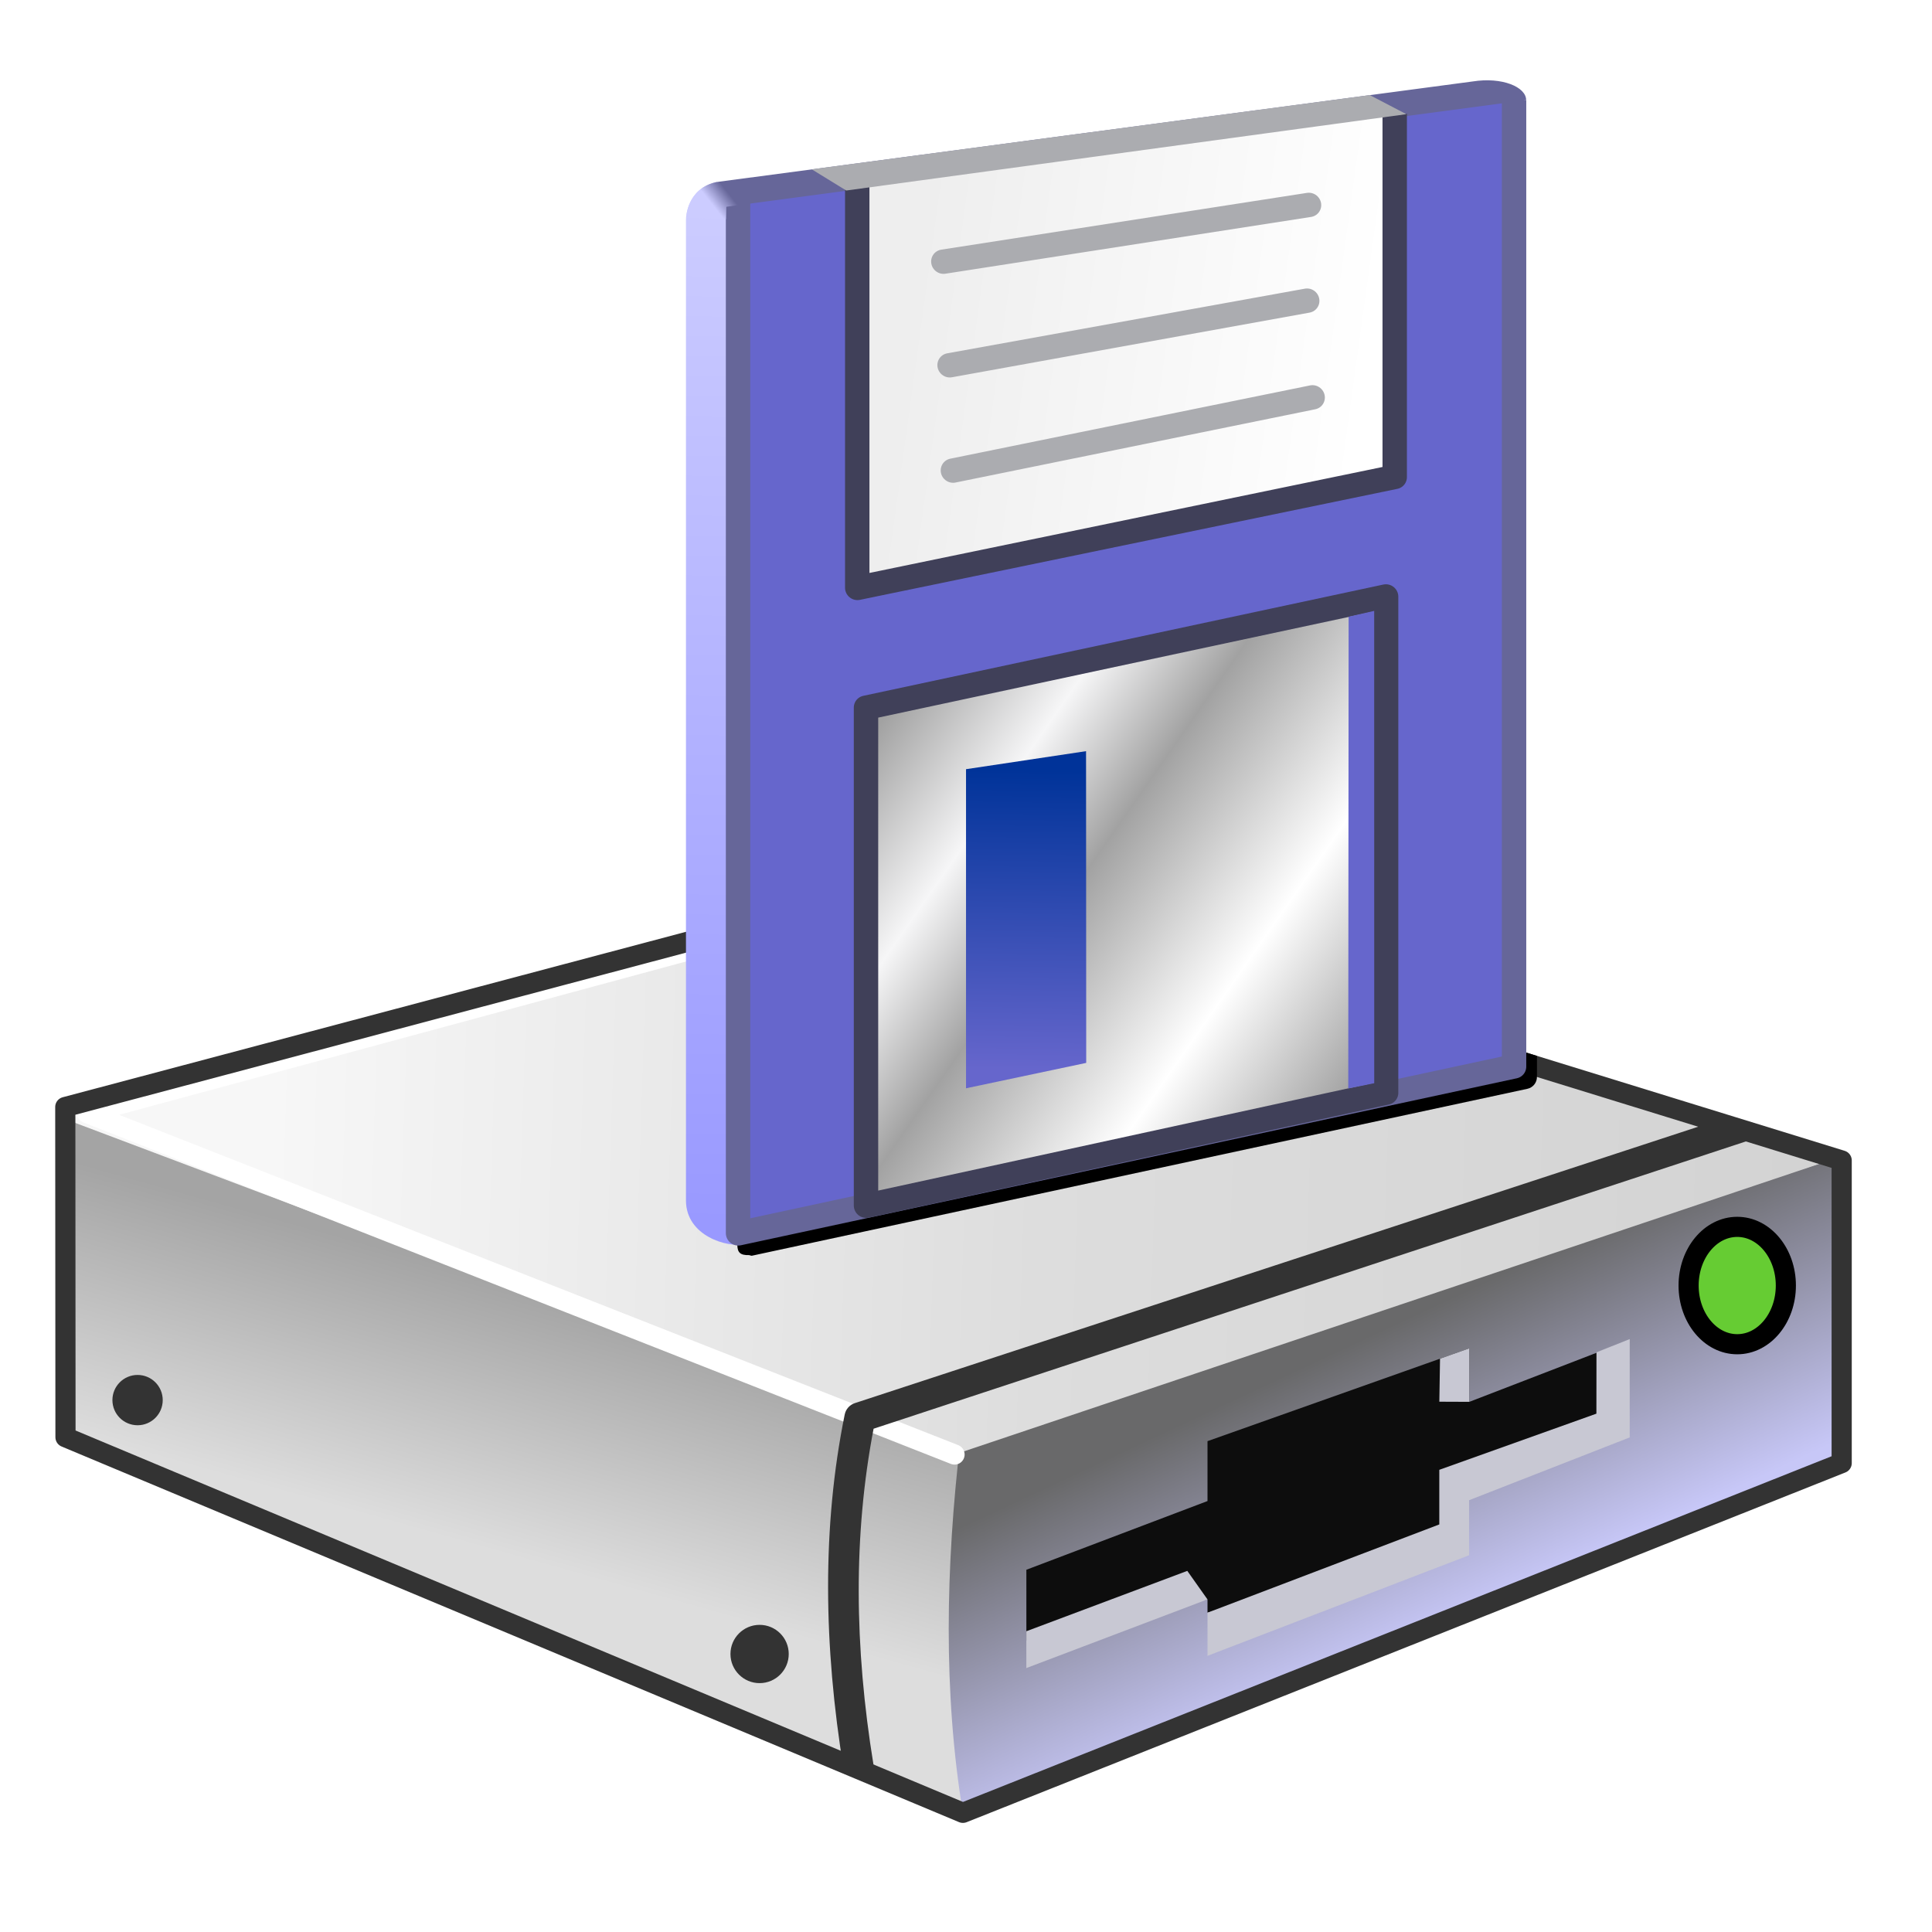 <?xml version="1.0" encoding="UTF-8" standalone="no"?>
<svg
   inkscape:export-ydpi="96"
   inkscape:export-xdpi="96"
   inkscape:export-filename="floppy.png"
   sodipodi:docname="floppy-drive.svg"
   inkscape:version="1.3.2 (1:1.3.2+202311252150+091e20ef0f)"
   id="svg8"
   version="1.1"
   viewBox="0 0 48 48"
   height="48"
   width="48"
   xml:space="preserve"
   xmlns:inkscape="http://www.inkscape.org/namespaces/inkscape"
   xmlns:sodipodi="http://sodipodi.sourceforge.net/DTD/sodipodi-0.dtd"
   xmlns:xlink="http://www.w3.org/1999/xlink"
   xmlns="http://www.w3.org/2000/svg"
   xmlns:svg="http://www.w3.org/2000/svg"
   xmlns:rdf="http://www.w3.org/1999/02/22-rdf-syntax-ns#"
   xmlns:cc="http://creativecommons.org/ns#"
   xmlns:dc="http://purl.org/dc/elements/1.1/"><defs
     id="defs2"><linearGradient
       id="linearGradient1"
       inkscape:collect="always"><stop
         style="stop-color:#dddddd;stop-opacity:1"
         offset="0"
         id="stop1" /><stop
         style="stop-color:#a4a4a4;stop-opacity:1"
         offset="1"
         id="stop2" /></linearGradient><linearGradient
       inkscape:collect="always"
       id="linearGradient210582"><stop
         style="stop-color:#ccccff;stop-opacity:1"
         offset="0"
         id="stop210578" /><stop
         style="stop-color:#666699;stop-opacity:1"
         offset="1"
         id="stop210580" /></linearGradient><linearGradient
       inkscape:collect="always"
       id="linearGradient135819"><stop
         style="stop-color:#ccccff;stop-opacity:1"
         offset="0"
         id="stop135815" /><stop
         style="stop-color:#9999ff;stop-opacity:1"
         offset="1"
         id="stop135817" /></linearGradient><linearGradient
       inkscape:collect="always"
       id="linearGradient114929"><stop
         style="stop-color:#eeeeee;stop-opacity:1"
         offset="0"
         id="stop114925" /><stop
         style="stop-color:#ffffff;stop-opacity:1"
         offset="1"
         id="stop114927" /></linearGradient><linearGradient
       inkscape:collect="always"
       id="linearGradient81643"><stop
         style="stop-color:#003399;stop-opacity:1"
         offset="0"
         id="stop81639" /><stop
         style="stop-color:#6666cc;stop-opacity:1"
         offset="1"
         id="stop81641" /></linearGradient><linearGradient
       inkscape:collect="always"
       id="linearGradient3001"><stop
         style="stop-color:#a2a2a2;stop-opacity:1"
         offset="0"
         id="stop2997" /><stop
         style="stop-color:#f6f6f7;stop-opacity:1"
         offset="0.232"
         id="stop3168" /><stop
         style="stop-color:#a2a2a2;stop-opacity:1"
         offset="0.425"
         id="stop3170" /><stop
         style="stop-color:#ffffff;stop-opacity:1"
         offset="0.733"
         id="stop3364" /><stop
         style="stop-color:#a2a2a2;stop-opacity:1"
         offset="1"
         id="stop2999" /></linearGradient><linearGradient
       inkscape:collect="always"
       xlink:href="#linearGradient135819"
       id="linearGradient2214"
       gradientUnits="userSpaceOnUse"
       x1="-66.432"
       y1="3"
       x2="-66.432"
       y2="28.5" /><linearGradient
       inkscape:collect="always"
       xlink:href="#linearGradient210582"
       id="linearGradient2218"
       gradientUnits="userSpaceOnUse"
       x1="-66.304"
       y1="2.911"
       x2="-65.914"
       y2="2.597" /><linearGradient
       inkscape:collect="always"
       xlink:href="#linearGradient3001"
       id="linearGradient2220"
       gradientUnits="userSpaceOnUse"
       x1="-62.066"
       y1="15.855"
       x2="-49.846"
       y2="24.276" /><linearGradient
       inkscape:collect="always"
       xlink:href="#linearGradient114929"
       id="linearGradient2222"
       gradientUnits="userSpaceOnUse"
       x1="-61.548"
       y1="7.002"
       x2="-50.096"
       y2="8.572" /><linearGradient
       inkscape:collect="always"
       xlink:href="#linearGradient81643"
       id="linearGradient2224"
       gradientUnits="userSpaceOnUse"
       x1="-58.432"
       y1="17"
       x2="-58.432"
       y2="24.5" /><linearGradient
       inkscape:collect="always"
       id="linearGradient1126"><stop
         style="stop-color:#ffffff;stop-opacity:1;"
         offset="0"
         id="stop1122" /><stop
         style="stop-color:#4f4f51;stop-opacity:1"
         offset="1"
         id="stop1124" /></linearGradient><linearGradient
       id="linearGradient1037"
       inkscape:collect="always"><stop
         id="stop1033"
         offset="0"
         style="stop-color:#f7f7f7;stop-opacity:1" /><stop
         style="stop-color:#dddddd;stop-opacity:1"
         offset="0.5"
         id="stop1041" /><stop
         id="stop1035"
         offset="1"
         style="stop-color:#d3d3d3;stop-opacity:1" /></linearGradient><linearGradient
       id="linearGradient1002"
       inkscape:collect="always"><stop
         id="stop998"
         offset="0"
         style="stop-color:#c7c7f7;stop-opacity:1" /><stop
         id="stop1000"
         offset="1"
         style="stop-color:#69696a;stop-opacity:1" /></linearGradient><linearGradient
       y2="116.947"
       x2="-336.187"
       y1="151.755"
       x1="-319.918"
       gradientTransform="matrix(0.19,0,0,0.19,112.381,4.249)"
       gradientUnits="userSpaceOnUse"
       id="linearGradient1378"
       xlink:href="#linearGradient1002"
       inkscape:collect="always" /><linearGradient
       y2="11.5"
       x2="-484.289"
       y1="5"
       x1="-685.665"
       gradientTransform="matrix(0.19,0,0,0.19,150.031,21.044)"
       gradientUnits="userSpaceOnUse"
       id="linearGradient1382"
       xlink:href="#linearGradient1037"
       inkscape:collect="always" /><linearGradient
       y2="121.35"
       x2="-373.54"
       y1="121.35"
       x1="-397.932"
       gradientUnits="userSpaceOnUse"
       id="linearGradient1388"
       xlink:href="#linearGradient1126"
       inkscape:collect="always"
       gradientTransform="matrix(0.19,0,0,0.19,112.572,3.963)" /><linearGradient
       inkscape:collect="always"
       xlink:href="#linearGradient1"
       id="linearGradient2"
       x1="22.978"
       y1="31.848"
       x2="24.743"
       y2="25.562"
       gradientUnits="userSpaceOnUse" /><filter
       inkscape:collect="always"
       style="color-interpolation-filters:sRGB"
       id="filter35"
       x="-0.088"
       y="-0.066"
       width="1.175"
       height="1.131"><feGaussianBlur
         inkscape:collect="always"
         stdDeviation="0.726"
         id="feGaussianBlur35" /></filter><clipPath
       clipPathUnits="userSpaceOnUse"
       id="clipPath44"><path
         id="path44"
         style="fill:url(#linearGradient44);fill-opacity:1;stroke:none;stroke-width:1.003;stroke-linecap:butt;stroke-linejoin:miter;stroke-dasharray:none;stroke-opacity:1"
         d="m 35.706,21.719 c -0.307,-0.01 -0.617,0.019 -0.912,0.086 a 0.251,0.251 0 0 0 -0.016,-0.01 v 0.01 c -0.029,0.007 -0.059,-0.011 -0.088,-0.004 L 14.124,27.262 a 0.251,0.251 0 0 0 -0.186,0.242 l 0.006,8.203 a 0.251,0.251 0 0 0 0.152,0.23 l 22.297,9.332 a 0.251,0.251 0 0 0 0.189,0.002 l 21.832,-8.688 a 0.251,0.251 0 0 0 0.158,-0.234 V 28.832 A 0.251,0.251 0 0 0 58.396,28.592 L 36.599,21.865 C 36.316,21.778 36.013,21.729 35.706,21.719 Z M 14.499,27.68 a 0.251,0.251 0 0 0 -0.002,0.039 l -0.057,0.016 v -0.039 z m -0.059,0.219 3.146,1.188 -3.146,-0.971 z" /></clipPath><linearGradient
       inkscape:collect="always"
       xlink:href="#linearGradient1"
       id="linearGradient44"
       gradientUnits="userSpaceOnUse"
       gradientTransform="translate(-0.474,6.044)"
       x1="22.978"
       y1="31.848"
       x2="24.743"
       y2="25.562" /></defs><sodipodi:namedview
     showguides="false"
     inkscape:snap-global="true"
     inkscape:bbox-paths="false"
     fit-margin-bottom="0"
     fit-margin-right="0"
     fit-margin-left="0"
     fit-margin-top="0"
     inkscape:bbox-nodes="true"
     inkscape:snap-bbox="true"
     inkscape:window-maximized="1"
     inkscape:window-y="0"
     inkscape:window-x="0"
     inkscape:window-height="2058"
     inkscape:window-width="3840"
     units="px"
     showgrid="false"
     inkscape:document-rotation="0"
     inkscape:current-layer="layer1"
     inkscape:document-units="px"
     inkscape:cy="36.581727"
     inkscape:cx="36.404951"
     inkscape:zoom="45.254834"
     inkscape:pageshadow="2"
     inkscape:pageopacity="0.0"
     borderopacity="1.0"
     bordercolor="#666666"
     pagecolor="#ffffff"
     id="base"
     inkscape:guide-bbox="true"
     inkscape:pagecheckerboard="0"
     inkscape:showpageshadow="2"
     inkscape:deskcolor="#d1d1d1"><inkscape:grid
       originy="0"
       originx="0"
       id="grid1504"
       type="xygrid"
       spacingy="1"
       spacingx="1"
       units="px"
       visible="false" /><inkscape:grid
       originy="0"
       originx="0"
       spacingy="0.5"
       spacingx="0.5"
       id="grid1507"
       type="xygrid"
       units="px"
       visible="false" /></sodipodi:namedview><g
     transform="translate(-12.568)"
     id="layer1"
     inkscape:groupmode="layer"
     inkscape:label="Layer 1"><g
       id="g2"
       transform="translate(-0.474,6.044)"
       style="opacity:1"><path
         id="path994-2-4"
         d="M 37.125,39.064 38.337,29.291 14.664,21.621 v 7.933 z"
         style="fill:url(#linearGradient2);fill-opacity:1;stroke:none;stroke-width:1.003;stroke-linecap:butt;stroke-linejoin:miter;stroke-dasharray:none;stroke-opacity:1"
         sodipodi:nodetypes="ccccc" /><path
         sodipodi:nodetypes="ccccc"
         id="path996-5-0"
         d="m 36.901,29.775 21.927,-7.1 -0.03,7.631 -21.833,8.689 c -0.492,-2.987 -0.426,-6.123 -0.064,-9.22 z"
         style="fill:url(#linearGradient1378);fill-opacity:1;stroke:none;stroke-width:1.003;stroke-linecap:butt;stroke-linejoin:miter;stroke-dasharray:none;stroke-opacity:1" /><path
         id="path1031-8-8"
         d="M 14.664,21.761 36.757,30.093 58.828,22.675 36.155,15.754 Z"
         style="fill:url(#linearGradient1382);fill-opacity:1;stroke:none;stroke-width:1.003;stroke-linecap:butt;stroke-linejoin:miter;stroke-dasharray:none;stroke-opacity:1"
         sodipodi:nodetypes="ccccc" /><path
         style="fill:none;fill-opacity:1;stroke:url(#linearGradient1388);stroke-width:0.501;stroke-linecap:round;stroke-linejoin:round;stroke-miterlimit:4;stroke-dasharray:none;stroke-opacity:1"
         d="M 36.757,30.093 15.206,21.609 32.161,17.023"
         id="path4"
         sodipodi:nodetypes="ccc" /><path
         style="color:#000000;fill:#333333;stroke-linejoin:round;-inkscape-stroke:none"
         d="M 55.721,21.789 34.281,28.816 c -0.128,0.042 -0.225,0.149 -0.252,0.281 -0.565,2.786 -0.529,5.742 -0.025,8.828 l 0.74,-0.121 c -0.48,-2.941 -0.5,-5.731 0.002,-8.352 l 21.8,-7.18 z"
         id="path1063-2-9"
         sodipodi:nodetypes="cccccccc" /><path
         sodipodi:nodetypes="scccccsss"
         id="path1029-3-0"
         d="m 35.229,16 -20.565,5.459 0.005,8.204 22.296,9.332 21.833,-8.689 V 22.787 l -21.798,-6.726 c -0.556,-0.171 -1.211,-0.211 -1.771,-0.062 z"
         style="fill:none;stroke:#333333;stroke-width:0.501;stroke-linecap:round;stroke-linejoin:round;stroke-miterlimit:4;stroke-dasharray:none;stroke-opacity:1" /><circle
         style="fill:#333333;fill-opacity:1;fill-rule:evenodd;stroke:none;stroke-width:1.003;stroke-linejoin:round"
         id="path1"
         cx="31.914"
         cy="35.049"
         r="0.724" /><circle
         style="fill:#333333;fill-opacity:1;fill-rule:evenodd;stroke:none;stroke-width:1.003;stroke-linejoin:round"
         id="path1-3"
         cx="16.46"
         cy="28.741"
         r="0.625" /></g><path
       id="path3"
       style="opacity:1;fill:#0d0d0d;fill-opacity:1;stroke:none;stroke-width:0.501;stroke-linecap:butt;stroke-dasharray:none"
       d="m 49.068,33.5 -6.5,2.305 v 1.488 L 38.068,39 v 1.764 l 4.5,-1.028 v 0.331 l 6.329,-1.961 v -1.367 l 3.842,-1.498 0.188,-1.899 -3.858,1.488 z"
       sodipodi:nodetypes="ccccccccccccc" /><ellipse
       style="opacity:1;fill:#66cc33;fill-opacity:1;stroke:#000000;stroke-width:0.5;stroke-linecap:butt;stroke-dasharray:none;stroke-opacity:1"
       id="path6"
       cx="55.729"
       cy="31.939"
       rx="1.208"
       ry="1.458" /><path
       id="path9"
       style="fill:#000000;fill-opacity:1;stroke:none;stroke-width:0.605;stroke-linecap:butt;stroke-linejoin:miter;stroke-miterlimit:4;stroke-dasharray:none;stroke-opacity:1;filter:url(#filter35)"
       d="m 49.693,4.625 c -0.087,0.004 -0.178,0.011 -0.27,0.025 L 46.868,4.99 33.011,11.089 31.696,9.821 c -0.057,0.012 -0.109,0.029 -0.158,0.047 -0.016,0.006 -0.032,0.013 -0.047,0.02 -0.3,0.129 -0.434,-2.021 -0.496,-1.836 -0.042,0.113 -0.064,2.662 -0.064,2.768 l 0,19.265 c 0,0.802 -0.202,1.11 0.251,1.098 0.02,0.007 0.041,0.013 0.062,0.016 l 19.271,-4.148 c 0.14,-0.03 0.239,-0.154 0.238,-0.297 l 0,-21.494 V 5.109 h -0.002 c -0.006,-0.281 -0.456,-0.509 -1.059,-0.484 z"
       sodipodi:nodetypes="ccccccccssccccccccc"
       clip-path="url(#clipPath44)" /><g
       id="g258930-54-6"
       transform="matrix(0.994,0.016,0,0.991,96.141,3.222)"
       style="opacity:1;stroke-width:0.61;stroke-miterlimit:4;stroke-dasharray:none"><path
         style="fill:url(#linearGradient2214);fill-opacity:1;stroke:none;stroke-width:0.61;stroke-linecap:butt;stroke-linejoin:miter;stroke-miterlimit:4;stroke-dasharray:none;stroke-opacity:1"
         d="m -65.484,28.995 c -0.388,0.102 -1.448,-0.167 -1.448,-1.07 V 3.345 c 0,-0.37 0.248,-0.858 0.77,-0.965 l 0.336,0.656 z"
         id="path135695-4-0"
         sodipodi:nodetypes="ccsccc" /><path
         sodipodi:nodetypes="ccccc"
         id="path1041-9-6"
         d="M -46.234,0 V 0.149 24.23 l -19.396,4.5 V 2.806"
         style="fill:#6666cc;fill-opacity:1;stroke:#666699;stroke-width:0.61;stroke-linecap:butt;stroke-linejoin:round;stroke-miterlimit:4;stroke-dasharray:none;stroke-opacity:1" /><path
         style="fill:url(#linearGradient2218);fill-opacity:1;stroke:none;stroke-width:0.61;stroke-linecap:butt;stroke-linejoin:miter;stroke-miterlimit:4;stroke-dasharray:none;stroke-opacity:1"
         d="m -66.162,2.38 18.893,-2.826 C -46.529,-0.576 -45.932,-0.327 -45.932,0 l -19.994,2.997 -0.008,0.311 -0.988,-0.022 c 0,0 -8.3e-4,-0.732 0.76,-0.907 z"
         id="path152184-9-2"
         sodipodi:nodetypes="cccccccc" /><path
         sodipodi:nodetypes="ccccc"
         id="path1043-3-6"
         d="m -62.432,15.5 13,-3 v 12.439 l -13,3.046 z"
         style="fill:url(#linearGradient2220);fill-opacity:1;stroke:#404059;stroke-width:0.61;stroke-linecap:butt;stroke-linejoin:round;stroke-miterlimit:4;stroke-dasharray:none;stroke-opacity:1" /><path
         sodipodi:nodetypes="cccc"
         id="path1045-6-1"
         d="M -62.651,2.392 V 12.5 l 13.434,-3 V 0.389"
         style="fill:url(#linearGradient2222);fill-opacity:1;stroke:#404059;stroke-width:0.61;stroke-linecap:butt;stroke-linejoin:round;stroke-miterlimit:4;stroke-dasharray:none;stroke-opacity:1" /><path
         style="fill:url(#linearGradient2224);fill-opacity:1;stroke:none;stroke-width:0.61;stroke-linecap:butt;stroke-linejoin:miter;stroke-miterlimit:4;stroke-dasharray:none;stroke-opacity:1"
         d="m -59.932,17 v 8 l 3.004,-0.685 -0.004,-7.815 z"
         id="path1825-0-8"
         sodipodi:nodetypes="ccccc" /><path
         style="fill:#abacb0;fill-opacity:1;stroke:none;stroke-width:0.61;stroke-linecap:butt;stroke-linejoin:miter;stroke-miterlimit:4;stroke-dasharray:none;stroke-opacity:1"
         d="m -63.787,2.024 13.946,-2.087 0.915,0.464 -14,2.14 z"
         id="path172654-5-7"
         sodipodi:nodetypes="ccccc" /><path
         style="fill:#abacb0;fill-opacity:1;stroke:#abacb0;stroke-width:0.61;stroke-linecap:round;stroke-linejoin:miter;stroke-miterlimit:4;stroke-dasharray:none;stroke-opacity:1"
         d="m -60.499,4.286 9.14,-1.571"
         id="path181166-0-0-9"
         sodipodi:nodetypes="cc" /><path
         style="fill:#abacb0;fill-opacity:1;stroke:#abacb0;stroke-width:0.61;stroke-linecap:round;stroke-linejoin:miter;stroke-miterlimit:4;stroke-dasharray:none;stroke-opacity:1"
         d="m -60.343,6.881 8.939,-1.765"
         id="path181166-0-4-2-2"
         sodipodi:nodetypes="cc" /><path
         style="fill:#abacb0;fill-opacity:1;stroke:#abacb0;stroke-width:0.61;stroke-linecap:round;stroke-linejoin:miter;stroke-miterlimit:4;stroke-dasharray:none;stroke-opacity:1"
         d="m -60.26,9.52 8.992,-1.982"
         id="path181166-0-44-9-0"
         sodipodi:nodetypes="cc" /><path
         style="color:#000000;fill:#6666cc;stroke-width:0.61;stroke-miterlimit:4;stroke-dasharray:none"
         d="m -49.73,12.867 -0.639,0.156 -0.009,11.827 0.649,-0.142 z"
         id="path189832-4-2"
         sodipodi:nodetypes="ccccc" /></g><path
       style="opacity:1;fill:#c8c8d3;fill-opacity:1;stroke:none;stroke-width:0.5;stroke-linecap:butt;stroke-dasharray:none;stroke-opacity:1"
       d="m 48.328,34.825 0.74,0.003 V 33.5 l -0.723,0.256 z"
       id="path7"
       sodipodi:nodetypes="ccccc" /><path
       style="fill:#c8c8d3;fill-opacity:1;stroke:none;stroke-width:0.5;stroke-linecap:butt;stroke-dasharray:none;stroke-opacity:1"
       d="m 42.568,40.067 v 1.072 l 6.5,-2.5 v -1.367 l 3.99,-1.56 v -2.443 l -0.826,0.329 -0.002,1.524 -3.903,1.395 v 1.357 z"
       id="path7-2"
       sodipodi:nodetypes="ccccccccccc" /><path
       style="opacity:1;fill:#c8c8d3;fill-opacity:1;stroke:none;stroke-width:0.5;stroke-linecap:butt;stroke-dasharray:none;stroke-opacity:1"
       d="m 42.066,39.028 0.501,0.708 -4.5,1.707 v -0.915 z"
       id="path8"
       sodipodi:nodetypes="ccccc" /></g></svg>
